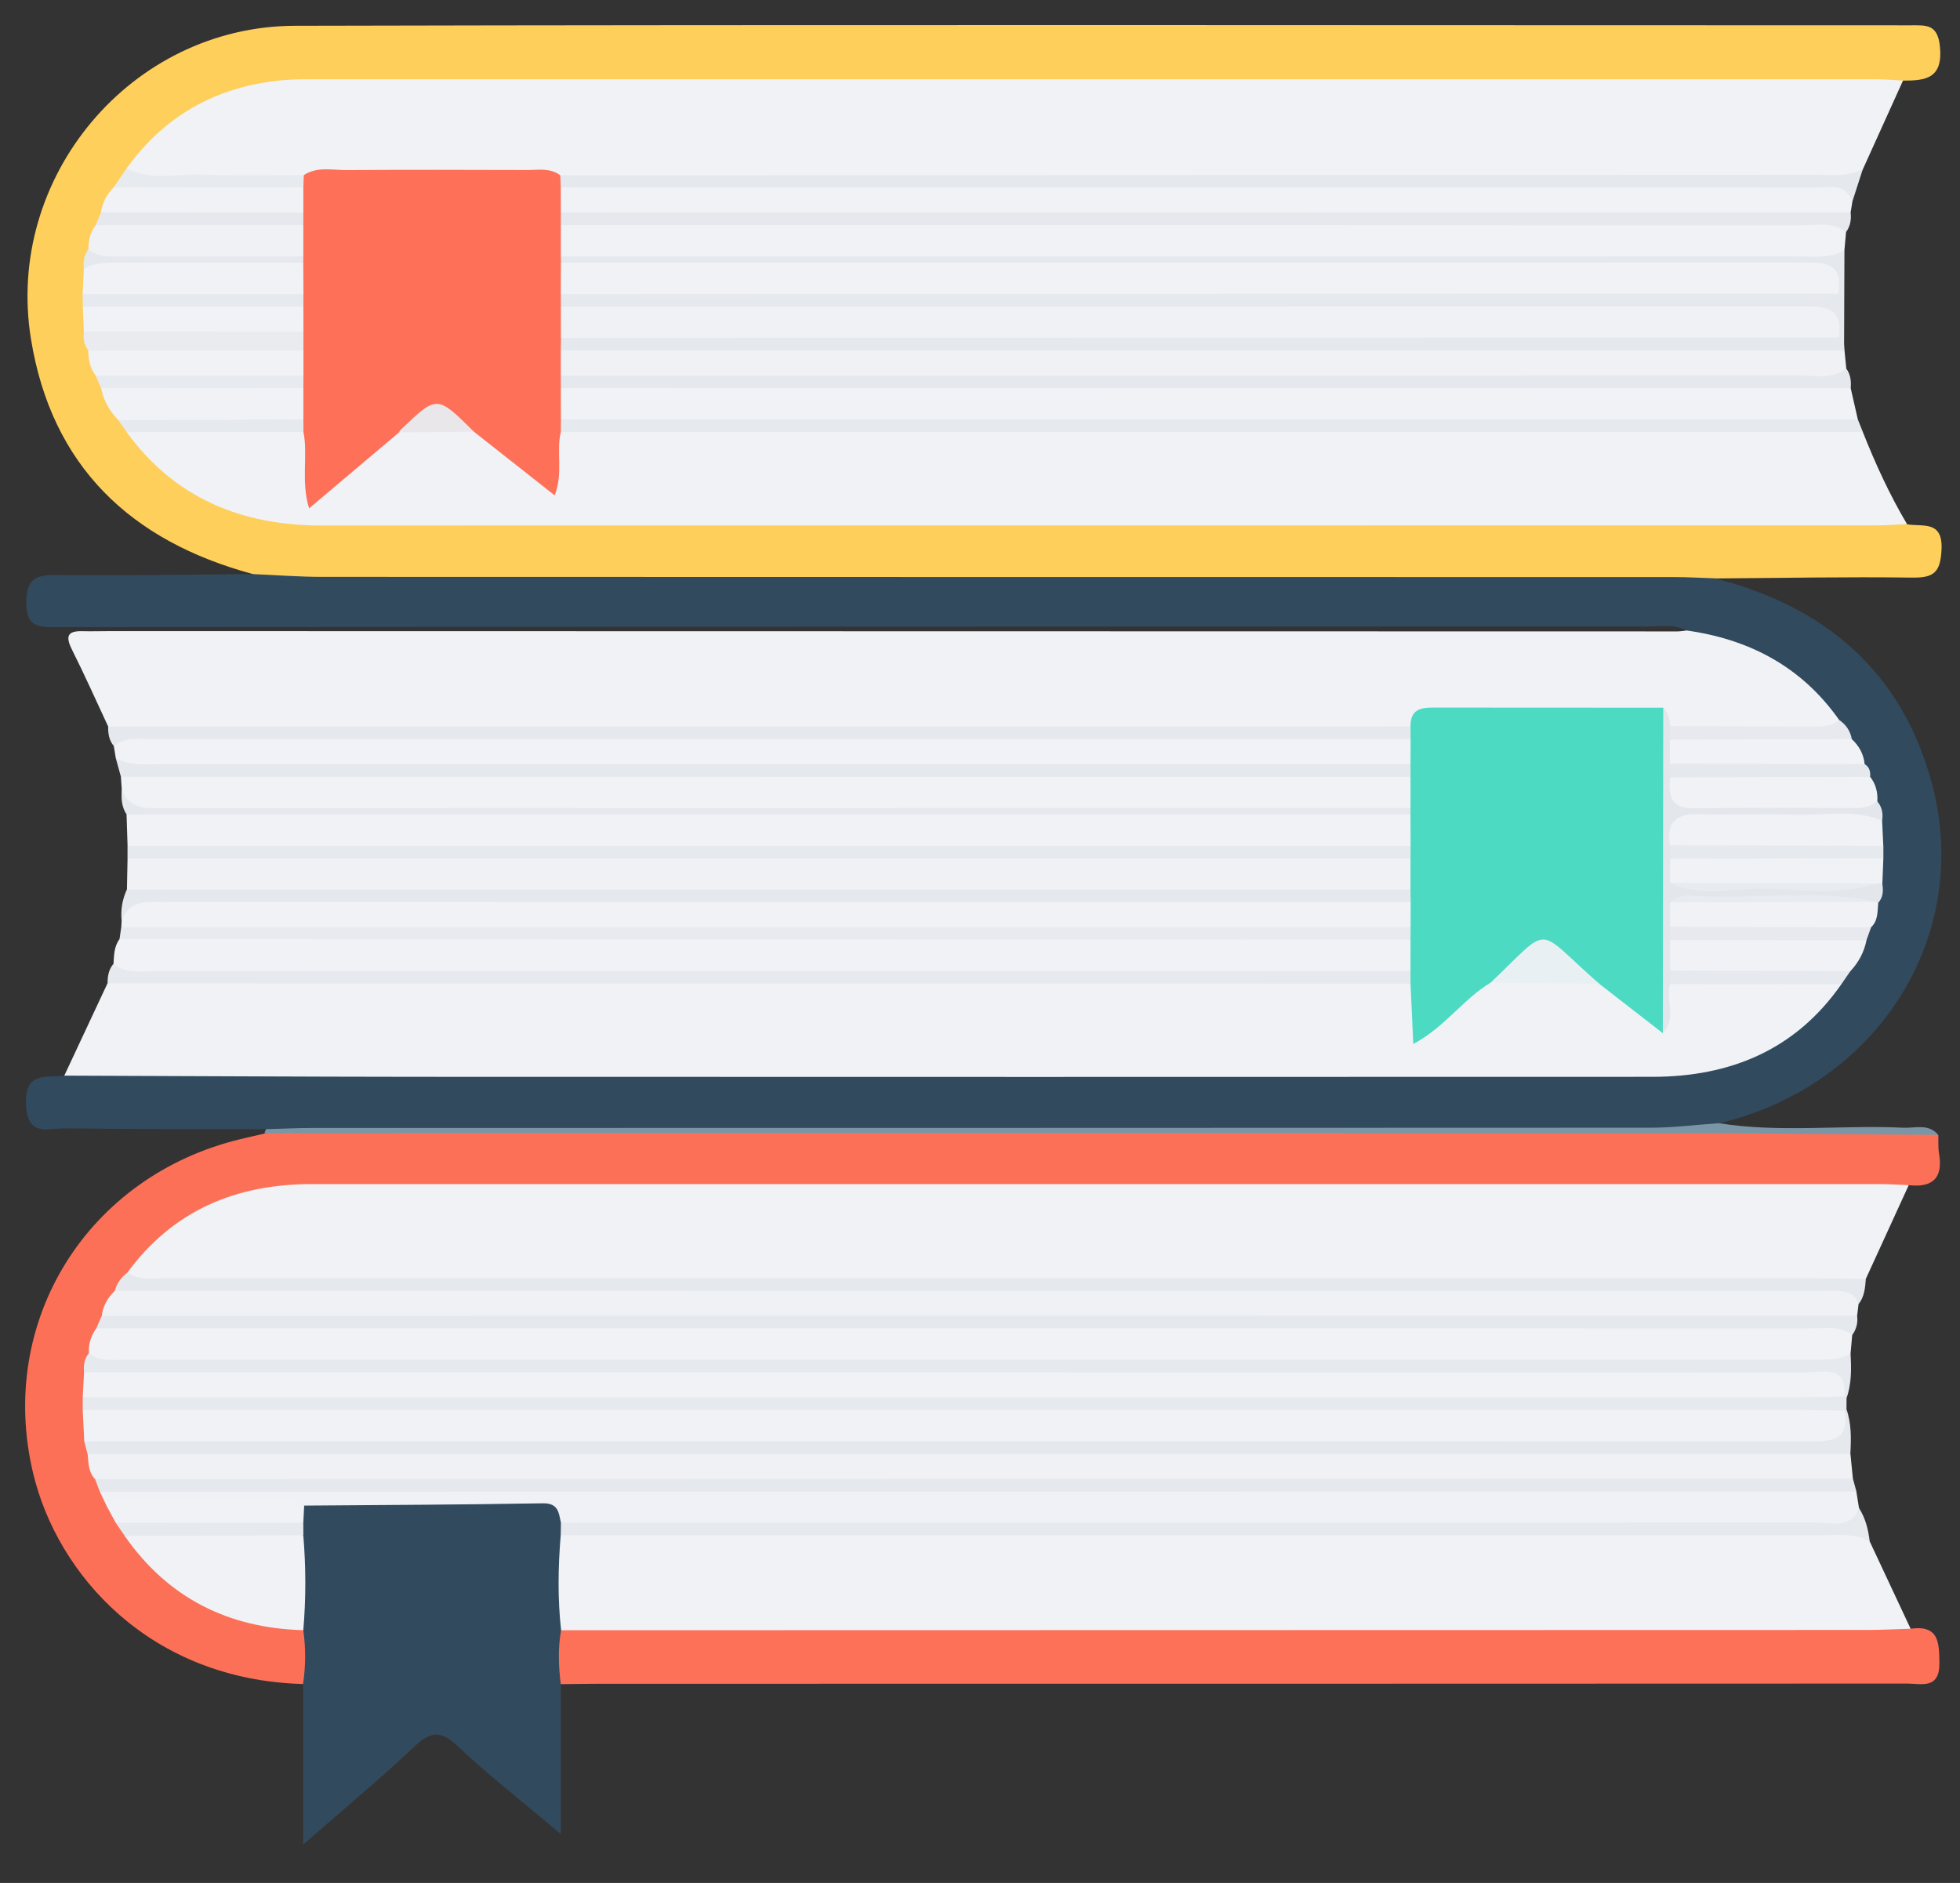 <svg width="51" height="49" viewBox="0 0 51 49" fill="none" xmlns="http://www.w3.org/2000/svg">
<rect x="0" y="0" width="51" height="49" fill="#333333" stroke="none"/>
<g clip-path="url(#clip0_360_2041)">
<path d="M6.584 14.94C3.395 14.08 1.341 12.129 0.805 8.818C0.125 4.614 3.409 0.681 7.678 0.671C21.692 0.638 35.706 0.659 49.721 0.659C50.115 0.659 50.419 0.62 50.478 1.211C50.56 2.038 50.113 2.101 49.517 2.098C49.034 2.486 48.46 2.482 47.882 2.482C43.026 2.482 38.169 2.482 33.313 2.482C25.346 2.482 17.379 2.526 9.414 2.452C7.245 2.433 5.291 2.716 3.711 4.312C3.527 4.493 3.391 4.708 3.269 4.933C3.203 5.188 2.938 5.325 2.882 5.586C2.83 5.713 2.766 5.836 2.753 5.976C2.748 6.193 2.625 6.371 2.558 6.568C2.497 6.738 2.469 6.909 2.512 7.087C2.52 7.278 2.446 7.457 2.435 7.645C2.427 7.759 2.427 7.871 2.433 7.986C2.46 8.172 2.494 8.356 2.461 8.545C2.44 8.73 2.523 8.894 2.561 9.069C2.566 9.286 2.728 9.454 2.749 9.666C2.771 9.805 2.835 9.93 2.887 10.059C2.987 10.384 3.313 10.566 3.409 10.894C3.491 11.049 3.598 11.185 3.711 11.319C4.802 12.42 6.138 13.041 7.642 13.351C7.886 13.402 8.117 13.447 8.364 13.39C8.767 13.297 9.178 13.317 9.586 13.317C22.352 13.315 35.118 13.315 47.885 13.317C48.485 13.317 49.093 13.274 49.622 13.643C50.029 13.716 50.562 13.526 50.519 14.315C50.488 14.894 50.319 15.038 49.763 15.031C48.048 15.008 46.331 15.041 44.616 15.053C44.403 15.309 44.107 15.343 43.802 15.358C43.474 15.374 43.149 15.374 42.821 15.374C31.369 15.376 19.918 15.376 8.466 15.374C8.084 15.374 7.702 15.379 7.321 15.346C7.018 15.315 6.713 15.284 6.584 14.94Z" fill="#FECF5B"/>
<path d="M6.584 14.94C7.183 14.964 7.781 15.012 8.381 15.012C20.105 15.017 31.829 15.015 43.553 15.017C43.907 15.017 44.261 15.038 44.615 15.049C47.51 15.785 49.51 17.501 50.277 20.421C51.317 24.386 48.844 28.257 44.726 29.232C44.421 29.658 43.963 29.591 43.532 29.591C39.223 29.594 34.913 29.593 30.604 29.593C23.13 29.593 15.656 29.594 8.184 29.588C7.758 29.588 7.303 29.697 6.923 29.386C5.18 29.381 3.439 29.386 1.696 29.363C1.269 29.356 0.712 29.604 0.676 28.748C0.638 27.878 1.197 28.048 1.673 27.992C2.26 27.607 2.926 27.669 3.578 27.669C16.436 27.668 29.292 27.65 42.15 27.687C44.225 27.694 46.023 27.196 47.515 25.738C47.618 25.549 47.748 25.374 47.849 25.183C47.917 24.886 48.264 24.749 48.283 24.425C48.328 24.293 48.4 24.17 48.423 24.03C48.451 23.818 48.593 23.645 48.626 23.434C48.69 23.265 48.724 23.09 48.709 22.907C48.668 22.718 48.698 22.532 48.727 22.345C48.734 22.23 48.734 22.116 48.726 22.002C48.713 21.814 48.641 21.633 48.649 21.442C48.688 21.265 48.662 21.092 48.6 20.922C48.534 20.726 48.413 20.549 48.408 20.333C48.392 20.2 48.336 20.077 48.283 19.953C48.239 19.707 48.013 19.571 47.92 19.354C47.843 19.154 47.718 18.981 47.594 18.808C46.629 17.945 45.642 17.121 44.328 16.824C44.118 16.777 43.923 16.663 43.891 16.407C43.556 16.235 43.194 16.304 42.846 16.304C29.051 16.304 15.255 16.309 1.46 16.319C1.01 16.319 0.682 16.319 0.684 15.7C0.686 15.129 0.864 14.956 1.433 14.963C3.149 14.982 4.867 14.951 6.584 14.94Z" fill="#324A5E"/>
<path d="M49.666 30.841C49.294 31.653 48.922 32.467 48.55 33.279C48.254 33.536 47.892 33.506 47.538 33.506C33.1 33.508 18.663 33.51 4.225 33.503C3.86 33.503 3.439 33.604 3.205 33.172C3.085 32.767 3.321 32.496 3.572 32.24C4.628 31.167 5.92 30.593 7.416 30.457C7.714 30.43 8.015 30.441 8.315 30.441C21.546 30.438 34.777 30.436 48.008 30.451C48.573 30.452 49.228 30.235 49.666 30.841Z" fill="#F0F2F6"/>
<path d="M3.296 4.379C4.333 2.94 5.755 2.194 7.517 2.075C7.707 2.062 7.899 2.062 8.091 2.062C21.654 2.062 35.218 2.062 48.781 2.062C49.027 2.062 49.271 2.083 49.517 2.097C49.169 2.863 48.824 3.628 48.477 4.395C48.237 4.849 47.802 4.791 47.399 4.793C44.672 4.8 41.945 4.796 39.218 4.796C31.036 4.796 22.853 4.796 14.672 4.796C12.403 4.747 10.135 4.746 7.866 4.796C6.618 4.795 5.37 4.811 4.124 4.787C3.804 4.78 3.368 4.915 3.296 4.379Z" fill="#F0F2F6"/>
<path d="M47.913 25.612C46.722 27.32 45.027 28.02 43 28.022C32.279 28.026 21.558 28.026 10.838 28.022C7.783 28.02 4.728 28 1.673 27.991C2.048 27.19 2.424 26.39 2.797 25.589C3.034 25.358 3.336 25.353 3.637 25.353C14.574 25.358 25.508 25.331 36.441 25.366C37.062 25.439 36.99 25.987 37.134 26.426C37.794 26.093 38.109 25.209 38.998 25.315C39.797 25.226 40.595 25.209 41.388 25.346C42.113 25.229 42.42 25.997 43.027 26.111C43.281 25.894 43.188 25.381 43.671 25.367C44.816 25.331 45.958 25.353 47.099 25.356C47.394 25.356 47.714 25.309 47.913 25.612Z" fill="#F0F2F6"/>
<path d="M43.889 16.407C45.535 16.638 46.891 17.361 47.858 18.739C47.807 19.234 47.41 19.141 47.112 19.144C45.94 19.155 44.767 19.173 43.594 19.136C43.35 19.103 43.134 18.986 42.908 18.901C41.105 18.681 39.298 18.808 37.493 18.832C37.188 18.836 36.965 19.102 36.661 19.131C34.099 19.18 31.539 19.149 28.979 19.151C20.672 19.155 12.364 19.154 4.058 19.147C3.634 19.147 3.175 19.257 2.815 18.907C2.505 18.244 2.209 17.575 1.88 16.921C1.713 16.588 1.721 16.413 2.148 16.425C2.394 16.431 2.64 16.423 2.885 16.423C16.472 16.426 30.06 16.43 43.647 16.431C43.727 16.431 43.809 16.415 43.889 16.407Z" fill="#F0F2F6"/>
<path d="M49.621 13.638C49.35 13.65 49.078 13.672 48.806 13.672C35.331 13.674 21.857 13.672 8.382 13.676C6.292 13.676 4.549 12.971 3.295 11.243C3.499 10.955 3.814 11 4.102 11C5.281 10.999 6.461 10.976 7.637 11.012C8.394 11.147 8.11 11.867 8.354 12.325C8.811 12.17 9.124 11.844 9.452 11.537C9.745 11.263 10.023 10.956 10.483 10.991C11.039 10.938 11.592 10.943 12.146 10.992C12.793 10.951 13.184 11.398 13.61 11.77C13.926 12.046 14.198 12.247 14.296 11.602C14.344 11.286 14.521 11.049 14.881 11.01C25.772 10.977 36.659 11.004 47.546 10.997C47.879 10.997 48.201 11.023 48.473 11.245C48.799 12.069 49.168 12.873 49.621 13.638Z" fill="#F0F2F6"/>
<path d="M48.65 40.11C49.006 40.868 49.359 41.625 49.715 42.384C49.556 42.707 49.251 42.728 48.948 42.752C48.594 42.78 48.239 42.777 47.884 42.777C37.375 42.779 26.866 42.78 16.357 42.772C15.738 42.772 15.093 42.877 14.524 42.505C14.08 41.637 14.107 40.764 14.495 39.888C14.804 39.65 15.17 39.712 15.518 39.712C26.175 39.707 36.831 39.707 47.487 39.712C47.916 39.71 48.382 39.635 48.65 40.11Z" fill="#F0F2F6"/>
<path d="M49.666 30.841C49.42 30.831 49.176 30.814 48.93 30.814C35.324 30.813 21.718 30.814 8.112 30.813C6.14 30.813 4.5 31.498 3.314 33.118C3.242 33.319 3.316 33.545 3.21 33.741C3.136 33.943 2.936 34.069 2.887 34.286C2.836 34.415 2.771 34.539 2.754 34.679C2.749 34.899 2.625 35.079 2.554 35.278C2.491 35.446 2.438 35.615 2.453 35.8C2.492 35.989 2.456 36.175 2.432 36.361C2.425 36.475 2.425 36.589 2.435 36.704C2.469 36.925 2.505 37.149 2.479 37.376C2.476 37.518 2.517 37.655 2.553 37.79C2.568 37.996 2.699 38.167 2.731 38.366C2.751 38.495 2.807 38.612 2.866 38.728C2.908 38.85 2.979 38.96 3.034 39.077C3.088 39.239 3.242 39.343 3.288 39.51C3.344 39.684 3.488 39.806 3.558 39.973C4.564 41.036 5.757 41.774 7.216 42.035C7.565 42.097 7.914 42.147 8.127 42.483C8.243 42.965 8.397 43.454 7.888 43.823C3.914 43.715 1.491 40.994 0.859 38.325C-0.076 34.379 2.271 30.609 6.25 29.645C6.461 29.594 6.672 29.547 6.885 29.498C7.203 29.376 7.534 29.438 7.856 29.438C19.663 29.434 31.469 29.434 43.273 29.434C45.397 29.434 47.522 29.431 49.646 29.439C49.91 29.441 50.193 29.348 50.436 29.539C50.441 29.7 50.427 29.865 50.455 30.023C50.563 30.653 50.29 30.911 49.666 30.841Z" fill="#FD7058"/>
<path d="M14.6 42.423C25.923 42.421 37.247 42.42 48.57 42.416C48.952 42.416 49.333 42.395 49.715 42.384C50.447 42.284 50.459 42.733 50.464 43.276C50.47 43.973 49.989 43.81 49.617 43.811C38.297 43.816 26.976 43.816 15.656 43.816C15.302 43.816 14.947 43.823 14.593 43.826C14.136 43.355 14.133 42.888 14.6 42.423Z" fill="#FD7159"/>
<path d="M14.6 42.423C14.515 42.89 14.533 43.358 14.591 43.826C14.591 45.04 14.591 46.252 14.591 47.727C13.56 46.855 12.692 46.182 11.899 45.431C11.448 45.004 11.181 45.072 10.767 45.465C9.905 46.281 8.99 47.038 7.886 48.002C7.886 46.446 7.886 45.133 7.886 43.819C7.955 43.355 7.958 42.888 7.892 42.423C7.264 41.694 7.563 40.85 7.596 40.04C7.616 39.883 7.629 39.725 7.637 39.567C7.625 39.335 7.699 39.142 7.892 39.004C8.662 38.785 9.45 38.912 10.228 38.899C11.471 38.878 12.714 38.888 13.958 38.898C14.392 38.901 14.79 38.956 14.801 39.524C14.787 39.694 14.705 39.831 14.59 39.952C14.521 40.774 14.508 41.599 14.6 42.423Z" fill="#324A5E"/>
<path d="M2.314 35.211C2.297 34.974 2.369 34.762 2.504 34.568C2.793 34.302 3.155 34.325 3.509 34.325C18.072 34.322 32.635 34.322 47.197 34.332C47.563 34.332 48.046 34.17 48.195 34.743C48.18 34.904 48.167 35.064 48.152 35.226C48.028 35.514 47.789 35.609 47.494 35.617C47.302 35.624 47.112 35.625 46.92 35.625C32.438 35.625 17.957 35.629 3.475 35.612C3.075 35.614 2.512 35.873 2.314 35.211Z" fill="#F0F2F6"/>
<path d="M14.595 39.625C14.539 39.366 14.531 39.113 14.125 39.12C12.056 39.156 9.986 39.164 7.915 39.18C6.204 39.384 4.49 39.353 2.777 39.193C2.718 39.069 2.658 38.943 2.599 38.819C2.972 38.41 3.468 38.571 3.911 38.571C16.519 38.562 29.126 38.563 41.735 38.563C43.563 38.563 45.392 38.56 47.22 38.567C47.597 38.568 47.993 38.505 48.303 38.813C48.326 38.958 48.349 39.102 48.372 39.247C48.508 39.617 48.305 39.746 47.982 39.777C47.766 39.798 47.546 39.788 47.328 39.788C36.759 39.788 26.189 39.79 15.62 39.785C15.274 39.785 14.909 39.862 14.595 39.625Z" fill="#EFF1F6"/>
<path d="M2.473 38.49C2.297 38.306 2.304 38.067 2.281 37.839C2.659 37.439 3.154 37.594 3.598 37.594C14.595 37.584 25.593 37.588 36.59 37.588C40.084 37.588 43.576 37.584 47.07 37.593C47.442 37.593 47.846 37.506 48.149 37.834C48.17 38.049 48.192 38.265 48.213 38.48C47.964 38.721 47.648 38.643 47.356 38.643C32.684 38.648 18.012 38.648 3.339 38.645C3.043 38.645 2.735 38.689 2.473 38.49Z" fill="#EFF1F5"/>
<path d="M2.648 34.242C2.68 33.983 2.802 33.77 2.988 33.591C3.277 33.382 3.612 33.428 3.937 33.428C18.444 33.426 32.949 33.423 47.456 33.443C47.782 33.443 48.432 33.115 48.36 33.938C48.347 34.04 48.336 34.139 48.323 34.24C48.041 34.48 47.699 34.402 47.379 34.402C32.782 34.405 18.185 34.407 3.588 34.402C3.272 34.4 2.928 34.49 2.648 34.242Z" fill="#EFF1F5"/>
<path d="M2.954 25.08C2.967 24.858 2.967 24.633 3.108 24.441C3.401 24.178 3.763 24.211 4.115 24.211C14.683 24.209 25.249 24.208 35.817 24.212C36.14 24.212 36.476 24.168 36.766 24.377C37.016 24.682 37.021 24.992 36.782 25.305C36.484 25.501 36.146 25.43 35.825 25.43C25.208 25.434 14.591 25.436 3.973 25.42C3.627 25.42 3.131 25.668 2.954 25.08Z" fill="#F0F2F6"/>
<path d="M48.156 10.101C48.218 10.372 48.278 10.643 48.341 10.914C48.059 11.15 47.718 11.074 47.399 11.074C36.751 11.077 26.101 11.077 15.453 11.075C15.156 11.075 14.852 11.126 14.572 10.973C14.306 10.676 14.305 10.366 14.527 10.046C14.803 9.806 15.142 9.86 15.463 9.86C26.029 9.855 36.595 9.855 47.161 9.86C47.509 9.857 47.88 9.795 48.156 10.101Z" fill="#F0F2F6"/>
<path d="M3.169 20.547C3.16 20.436 3.154 20.323 3.146 20.212C3.393 19.919 3.737 19.971 4.058 19.971C14.672 19.966 25.285 19.966 35.899 19.971C36.197 19.971 36.504 19.942 36.767 20.137C37.02 20.442 37.024 20.756 36.803 21.077C36.53 21.323 36.191 21.27 35.868 21.27C25.341 21.274 14.813 21.273 4.286 21.273C3.752 21.273 3.211 21.294 3.169 20.547Z" fill="#F0F2F6"/>
<path d="M3.319 22.005C3.311 21.735 3.301 21.464 3.293 21.193C3.519 21.049 3.771 21.113 4.012 21.113C14.701 21.11 25.392 21.11 36.081 21.111C36.297 21.111 36.518 21.085 36.731 21.159C37.016 21.444 37.013 21.749 36.79 22.067C36.512 22.3 36.171 22.248 35.85 22.248C25.34 22.253 14.831 22.253 4.32 22.248C3.968 22.248 3.598 22.304 3.319 22.005Z" fill="#F0F2F6"/>
<path d="M3.303 23.149C3.308 22.878 3.314 22.606 3.319 22.335C3.603 22.1 3.943 22.173 4.264 22.173C14.8 22.17 25.335 22.17 35.871 22.173C36.168 22.173 36.474 22.123 36.754 22.278C37.02 22.576 37.021 22.886 36.797 23.206C36.522 23.446 36.181 23.392 35.86 23.392C25.34 23.397 14.819 23.397 4.297 23.392C3.952 23.39 3.577 23.462 3.303 23.149Z" fill="#EFF1F5"/>
<path d="M48.036 6.038C48.021 6.196 48.007 6.356 47.992 6.514C47.869 6.803 47.631 6.903 47.337 6.909C47.145 6.912 46.955 6.917 46.763 6.917C36.395 6.917 26.029 6.919 15.661 6.914C15.286 6.914 14.891 6.989 14.549 6.746C14.3 6.439 14.297 6.124 14.523 5.805C14.798 5.563 15.139 5.615 15.46 5.615C25.988 5.61 36.517 5.609 47.045 5.62C47.41 5.622 47.898 5.456 48.036 6.038Z" fill="#F0F2F6"/>
<path d="M3.013 19.73C2.995 19.623 2.979 19.519 2.961 19.413C2.946 19.147 3.136 19.106 3.334 19.087C3.606 19.059 3.88 19.072 4.152 19.072C14.631 19.072 25.109 19.07 35.588 19.075C35.965 19.075 36.353 19.004 36.718 19.172C36.936 19.416 36.936 19.669 36.751 19.93C36.45 20.116 36.114 20.048 35.793 20.048C25.235 20.051 14.677 20.053 4.117 20.044C3.732 20.043 3.277 20.195 3.013 19.73Z" fill="#F0F2F6"/>
<path d="M48.202 5.237C48.185 5.333 48.17 5.429 48.154 5.527C47.874 5.77 47.532 5.69 47.214 5.69C36.638 5.695 26.062 5.695 15.487 5.692C15.191 5.692 14.886 5.741 14.603 5.594C14.387 5.348 14.388 5.095 14.575 4.834C14.877 4.653 15.214 4.72 15.535 4.72C26.098 4.716 36.661 4.713 47.224 4.733C47.574 4.733 48.246 4.375 48.202 5.237Z" fill="#F0F2F6"/>
<path d="M3.156 24.126C3.159 24.069 3.162 24.012 3.165 23.955C3.188 23.486 3.432 23.274 3.904 23.31C4.066 23.322 4.232 23.31 4.395 23.31C14.822 23.31 25.249 23.31 35.675 23.314C36.025 23.314 36.386 23.247 36.723 23.412C36.938 23.658 36.936 23.911 36.749 24.17C36.448 24.353 36.112 24.284 35.789 24.284C25.254 24.288 14.718 24.288 4.182 24.284C3.835 24.288 3.467 24.374 3.156 24.126Z" fill="#F0F2F6"/>
<path d="M47.995 9.121C48.01 9.276 48.026 9.431 48.041 9.586C48.057 9.85 47.872 9.896 47.672 9.917C47.401 9.947 47.129 9.933 46.855 9.933C36.476 9.933 26.096 9.935 15.717 9.93C15.34 9.93 14.952 10.005 14.59 9.829C14.377 9.584 14.377 9.328 14.547 9.064C14.822 8.819 15.163 8.876 15.484 8.876C25.988 8.871 36.494 8.871 46.998 8.876C47.345 8.878 47.717 8.816 47.995 9.121Z" fill="#EFF1F5"/>
<path d="M2.314 35.211C2.597 35.439 2.934 35.381 3.257 35.381C17.875 35.382 32.495 35.382 47.114 35.382C47.468 35.382 47.826 35.408 48.152 35.226C48.174 35.617 48.182 36.009 48.047 36.386C47.998 36.364 47.949 36.341 47.9 36.32C47.566 35.916 47.101 36.04 46.678 36.04C34.758 36.035 22.838 36.036 10.918 36.035C8.354 36.035 5.789 36.035 3.226 36.035C2.846 36.035 2.45 36.087 2.188 35.71C2.168 35.529 2.194 35.359 2.314 35.211Z" fill="#E6E9EE"/>
<path d="M48.147 37.833C32.857 37.834 17.569 37.836 2.279 37.839C2.25 37.728 2.22 37.616 2.192 37.505C2.402 37.193 2.726 37.159 3.06 37.144C3.524 37.123 3.989 37.128 4.453 37.128C18.291 37.128 32.132 37.129 45.971 37.12C46.583 37.12 47.233 37.257 47.79 36.844C47.857 36.761 47.943 36.7 48.044 36.666C48.178 37.046 48.169 37.439 48.147 37.833Z" fill="#E5E8ED"/>
<path d="M2.648 34.242C17.872 34.24 33.098 34.24 48.323 34.239C48.347 34.423 48.305 34.591 48.195 34.743C47.859 34.48 47.463 34.57 47.089 34.57C32.227 34.566 17.364 34.566 2.504 34.568C2.551 34.461 2.6 34.351 2.648 34.242Z" fill="#E5E8ED"/>
<path d="M2.473 38.49C17.72 38.487 32.966 38.483 48.213 38.478C48.244 38.589 48.275 38.702 48.305 38.813C33.069 38.815 17.835 38.818 2.599 38.819C2.556 38.71 2.514 38.599 2.473 38.49Z" fill="#E5E8ED"/>
<path d="M2.152 36.689C2.152 36.581 2.152 36.472 2.153 36.364C2.497 35.924 2.99 36.04 3.441 36.04C17.016 36.036 30.591 36.036 44.166 36.036C45.147 36.036 46.128 36.04 47.109 36.035C47.445 36.033 47.766 36.049 47.997 36.34L48.048 36.387C48.048 36.48 48.046 36.573 48.046 36.666L47.995 36.71C47.809 36.934 47.564 37.028 47.276 37.04C47.031 37.049 46.786 37.062 46.541 37.062C32.227 37.066 17.912 37.067 3.598 37.058C3.093 37.059 2.543 37.16 2.152 36.689Z" fill="#E6E9EE"/>
<path d="M48.36 33.938C48.267 33.656 48.046 33.589 47.781 33.591C47.535 33.593 47.289 33.588 47.044 33.588C32.358 33.589 17.674 33.589 2.989 33.591C3.039 33.394 3.154 33.24 3.314 33.118C3.663 33.346 4.056 33.258 4.432 33.258C18.701 33.263 32.972 33.261 47.242 33.263C47.677 33.263 48.115 33.275 48.55 33.279C48.532 33.513 48.514 33.744 48.36 33.938Z" fill="#E5E8ED"/>
<path d="M14.593 6.674C25.299 6.674 36.005 6.674 46.711 6.671C47.143 6.671 47.587 6.736 47.993 6.516C47.99 7.327 47.987 8.137 47.984 8.948C47.802 8.956 47.699 8.847 47.613 8.707C47.43 8.403 47.115 8.403 46.819 8.379C46.383 8.343 45.946 8.356 45.51 8.356C35.766 8.354 26.022 8.359 16.279 8.348C15.722 8.348 15.12 8.491 14.629 8.066C14.559 7.973 14.55 7.875 14.604 7.77C14.983 7.451 15.438 7.576 15.861 7.576C25.582 7.568 35.304 7.571 45.026 7.57C45.566 7.57 46.116 7.61 46.595 7.325C46.251 7.116 45.889 7.219 45.546 7.219C35.804 7.211 26.062 7.217 16.319 7.206C15.759 7.206 15.165 7.335 14.655 6.96C14.575 6.876 14.554 6.782 14.593 6.674Z" fill="#E5E8ED"/>
<path d="M14.595 39.625C25.475 39.625 36.356 39.627 47.237 39.615C47.636 39.615 48.142 39.815 48.373 39.245C48.541 39.51 48.614 39.803 48.65 40.108C48.244 39.888 47.8 39.952 47.368 39.952C36.441 39.948 25.516 39.948 14.59 39.948C14.591 39.842 14.593 39.735 14.595 39.625Z" fill="#E6E9EE"/>
<path d="M48.202 5.237C48.011 4.743 47.576 4.883 47.219 4.881C43.13 4.873 39.041 4.876 34.952 4.876C28.165 4.876 21.377 4.875 14.59 4.875C14.511 4.774 14.498 4.668 14.577 4.56C25.448 4.557 36.32 4.553 47.191 4.548C47.623 4.548 48.067 4.617 48.473 4.395C48.383 4.676 48.293 4.956 48.202 5.237Z" fill="#E5E8ED"/>
<path d="M36.705 19.234C25.798 19.234 14.89 19.232 3.983 19.235C3.636 19.235 3.267 19.162 2.961 19.413C2.838 19.265 2.81 19.092 2.815 18.907C14.11 18.907 25.407 18.906 36.702 18.906C36.802 19.015 36.802 19.124 36.705 19.234Z" fill="#E5E8ED"/>
<path d="M2.954 25.08C3.285 25.354 3.681 25.265 4.055 25.266C14.937 25.27 25.82 25.27 36.702 25.268C36.802 25.377 36.802 25.486 36.703 25.598C25.402 25.596 14.1 25.593 2.799 25.591C2.799 25.403 2.826 25.227 2.954 25.08Z" fill="#E6E9EE"/>
<path d="M14.593 10.914C25.842 10.914 37.092 10.912 48.341 10.912C48.385 11.021 48.429 11.133 48.472 11.242C37.178 11.242 25.885 11.24 14.591 11.239C14.514 11.131 14.514 11.021 14.593 10.914Z" fill="#E6E9EE"/>
<path d="M3.013 19.73C3.365 19.929 3.754 19.886 4.134 19.886C14.99 19.886 25.847 19.886 36.703 19.886C36.802 19.995 36.802 20.105 36.703 20.214C25.518 20.214 14.333 20.214 3.146 20.212C3.102 20.051 3.057 19.891 3.013 19.73Z" fill="#E5E8ED"/>
<path d="M36.707 23.475C25.918 23.475 15.129 23.474 4.338 23.474C3.881 23.474 3.383 23.381 3.164 23.955C3.138 23.674 3.182 23.405 3.301 23.147C14.434 23.147 25.567 23.146 36.7 23.146C36.802 23.255 36.802 23.364 36.707 23.475Z" fill="#E5E8ED"/>
<path d="M14.59 9.774C25.344 9.774 36.099 9.774 46.853 9.769C47.253 9.769 47.679 9.873 48.039 9.588C48.154 9.743 48.172 9.919 48.156 10.101C36.967 10.1 25.78 10.098 14.591 10.097C14.514 9.989 14.514 9.881 14.59 9.774Z" fill="#E5E8ED"/>
<path d="M14.591 5.532C25.778 5.53 36.967 5.529 48.154 5.527C48.177 5.712 48.146 5.884 48.036 6.039C47.676 5.757 47.25 5.862 46.85 5.862C36.097 5.855 25.344 5.857 14.591 5.857C14.514 5.747 14.514 5.64 14.591 5.532Z" fill="#E6E8ED"/>
<path d="M3.155 24.126C14.339 24.126 25.521 24.126 36.705 24.126C36.801 24.235 36.801 24.345 36.703 24.454C25.505 24.449 14.306 24.444 3.11 24.439C3.124 24.337 3.139 24.232 3.155 24.126Z" fill="#E8EAEF"/>
<path d="M36.702 22.335C25.574 22.335 14.446 22.335 3.318 22.335C3.318 22.226 3.318 22.116 3.318 22.007C14.446 22.007 25.575 22.007 36.703 22.007C36.801 22.116 36.801 22.226 36.702 22.335Z" fill="#E6E9EE"/>
<path d="M47.846 8.783C47.892 8.837 47.938 8.893 47.984 8.947C47.987 9.005 47.992 9.062 47.995 9.121C36.861 9.119 25.726 9.118 14.591 9.116C14.505 8.953 14.516 8.801 14.647 8.664C14.996 8.384 15.419 8.421 15.822 8.421C26.068 8.41 36.315 8.41 46.563 8.421C47.016 8.423 47.504 8.359 47.846 8.783Z" fill="#E5E8ED"/>
<path d="M50.434 29.532C48.005 29.518 45.578 29.49 43.148 29.488C31.55 29.483 19.952 29.487 8.354 29.487C7.863 29.487 7.373 29.49 6.882 29.491C6.89 29.454 6.905 29.418 6.923 29.384C7.332 29.374 7.74 29.353 8.148 29.353C19.744 29.351 31.339 29.353 42.936 29.346C43.533 29.346 44.13 29.27 44.726 29.229C46.318 29.483 47.92 29.27 49.517 29.346C49.83 29.363 50.178 29.229 50.434 29.532Z" fill="#7A96A6"/>
<path d="M36.702 21.193C25.565 21.193 14.429 21.193 3.293 21.193C3.162 20.994 3.152 20.774 3.17 20.547C3.37 21.074 3.82 21.03 4.261 21.03C9.601 21.026 14.939 21.028 20.278 21.028C25.754 21.028 31.229 21.028 36.703 21.026C36.739 21.064 36.751 21.102 36.738 21.137C36.724 21.175 36.713 21.193 36.702 21.193Z" fill="#E5E8ED"/>
<path d="M2.15 7.653C2.16 7.433 2.17 7.214 2.181 6.994C2.309 6.716 2.543 6.604 2.833 6.602C4.422 6.592 6.01 6.563 7.598 6.619C7.735 6.623 7.856 6.685 7.963 6.774C8.199 7.085 8.197 7.397 7.969 7.71C7.822 7.847 7.637 7.883 7.444 7.886C5.902 7.907 4.361 7.899 2.818 7.891C2.568 7.888 2.337 7.834 2.15 7.653Z" fill="#F0F2F6"/>
<path d="M2.302 6.488C2.301 6.258 2.346 6.043 2.491 5.857C2.556 5.809 2.615 5.736 2.695 5.728C4.445 5.568 6.194 5.475 7.94 5.778C8.186 6.082 8.191 6.384 7.94 6.686C6.138 6.837 4.333 6.721 2.532 6.744C2.366 6.746 2.289 6.651 2.302 6.488Z" fill="#F0F1F5"/>
<path d="M3.083 10.937C2.854 10.7 2.695 10.428 2.631 10.101C2.771 9.901 2.985 9.865 3.205 9.863C4.635 9.85 6.063 9.839 7.493 9.868C7.656 9.871 7.81 9.92 7.945 10.023C8.192 10.33 8.197 10.638 7.955 10.948C6.331 11.152 4.707 11.175 3.083 10.937Z" fill="#F0F2F6"/>
<path d="M2.181 8.628C2.173 8.411 2.163 8.194 2.155 7.976C2.286 7.87 2.438 7.821 2.604 7.821C4.274 7.811 5.943 7.803 7.612 7.826C7.722 7.827 7.822 7.867 7.917 7.922C8.122 8.167 8.123 8.421 7.955 8.684C7.912 8.718 7.871 8.777 7.825 8.782C6.032 8.951 4.235 8.886 2.44 8.818C2.34 8.816 2.255 8.71 2.181 8.628Z" fill="#F0F2F6"/>
<path d="M2.489 9.772C2.343 9.579 2.297 9.358 2.299 9.123C2.433 8.919 2.64 8.878 2.864 8.876C4.4 8.873 5.937 8.868 7.475 8.88C7.642 8.881 7.791 8.937 7.923 9.038C8.12 9.287 8.125 9.542 7.943 9.801C6.908 10.085 5.852 9.909 4.805 9.917C4.037 9.925 3.242 10.105 2.489 9.772Z" fill="#F0F2F6"/>
<path d="M2.626 5.527C2.666 5.273 2.776 5.053 2.961 4.871C3.385 4.625 3.855 4.707 4.304 4.723C5.508 4.764 6.718 4.583 7.915 4.824C8.118 5.069 8.118 5.32 7.932 5.573C6.672 5.837 5.396 5.651 4.128 5.682C3.631 5.694 3.098 5.844 2.626 5.527Z" fill="#F0F2F6"/>
<path d="M7.894 9.119C6.03 9.121 4.165 9.123 2.301 9.124C2.183 8.979 2.163 8.809 2.181 8.63C4.086 8.63 5.991 8.632 7.894 8.632C8.035 8.793 8.035 8.956 7.894 9.119Z" fill="#E9EBEF"/>
<path d="M7.892 7.977C5.979 7.977 4.068 7.977 2.155 7.977C2.153 7.87 2.152 7.761 2.15 7.653C4.065 7.653 5.979 7.653 7.892 7.653C7.978 7.761 7.978 7.87 7.892 7.977Z" fill="#E6E9EE"/>
<path d="M2.489 9.772C4.291 9.772 6.092 9.772 7.892 9.772C7.976 9.881 7.976 9.989 7.891 10.098C6.137 10.1 4.384 10.1 2.63 10.101C2.584 9.992 2.537 9.881 2.489 9.772Z" fill="#E7EAEE"/>
<path d="M2.627 5.527C4.382 5.529 6.137 5.53 7.892 5.532C7.978 5.64 7.978 5.749 7.892 5.857C6.091 5.857 4.291 5.857 2.489 5.857C2.535 5.746 2.581 5.637 2.627 5.527Z" fill="#E6E8ED"/>
<path d="M7.894 4.878C6.25 4.876 4.605 4.873 2.961 4.871C3.072 4.707 3.183 4.544 3.296 4.379C3.911 4.715 4.576 4.516 5.216 4.542C6.112 4.578 7.01 4.553 7.907 4.557C7.994 4.668 7.979 4.774 7.894 4.878Z" fill="#E7EAEE"/>
<path d="M3.083 10.937C4.685 10.929 6.289 10.922 7.891 10.914C7.976 11.022 7.976 11.131 7.892 11.24C6.359 11.242 4.826 11.242 3.295 11.243C3.224 11.141 3.154 11.038 3.083 10.937Z" fill="#E6E9EE"/>
<path d="M2.302 6.488C2.581 6.725 2.918 6.669 3.239 6.671C4.79 6.674 6.341 6.673 7.892 6.673C7.928 6.728 7.93 6.782 7.891 6.836C6.33 6.836 4.767 6.836 3.206 6.836C2.856 6.836 2.504 6.816 2.181 6.992C2.161 6.811 2.186 6.638 2.302 6.488Z" fill="#E5E8ED"/>
<path d="M48.973 21.354C48.983 21.571 48.994 21.79 49.004 22.007C48.84 22.168 48.639 22.24 48.413 22.242C46.886 22.255 45.36 22.263 43.833 22.237C43.668 22.234 43.511 22.186 43.378 22.079C43.096 21.227 43.247 20.971 44.105 20.955C45.456 20.93 46.809 20.942 48.162 20.951C48.496 20.953 48.817 20.992 48.973 21.354Z" fill="#F0F2F6"/>
<path d="M48.662 20.214C48.809 20.402 48.863 20.615 48.849 20.85C48.811 21.25 48.493 21.1 48.292 21.103C46.858 21.116 45.424 21.116 43.99 21.108C43.214 21.103 43.145 20.991 43.353 20.167C43.519 19.999 43.735 19.979 43.951 19.976C45.271 19.961 46.592 19.966 47.91 19.973C48.187 19.974 48.447 20.022 48.662 20.214Z" fill="#F0F2F6"/>
<path d="M48.567 24.469C48.505 24.774 48.365 25.04 48.152 25.268C47.81 25.511 47.415 25.443 47.042 25.428C45.823 25.376 44.595 25.581 43.383 25.315C43.158 25.009 43.163 24.7 43.373 24.39C43.629 24.182 43.936 24.217 44.233 24.214C45.378 24.208 46.521 24.204 47.666 24.216C47.984 24.217 48.333 24.151 48.567 24.469Z" fill="#F0F2F6"/>
<path d="M49.006 22.333C48.998 22.55 48.988 22.767 48.98 22.984C48.906 23.061 48.821 23.123 48.726 23.168C47.093 23.3 45.458 23.211 43.823 23.216C43.658 23.216 43.501 23.167 43.375 23.048C43.199 22.792 43.201 22.54 43.388 22.292C44.534 22.031 45.697 22.196 46.852 22.186C47.568 22.178 48.308 22.005 49.006 22.333Z" fill="#F0F2F6"/>
<path d="M48.873 23.49C48.85 23.715 48.875 23.953 48.686 24.131C48.503 24.278 48.285 24.294 48.066 24.286C46.516 24.235 44.962 24.407 43.415 24.19C43.201 23.96 43.194 23.709 43.343 23.444C43.478 23.289 43.661 23.24 43.854 23.242C45.45 23.248 47.045 23.162 48.639 23.289C48.739 23.333 48.816 23.398 48.873 23.49Z" fill="#F0F2F6"/>
<path d="M43.456 23.485C43.456 23.695 43.455 23.906 43.455 24.116C43.532 24.232 43.532 24.349 43.456 24.465C43.456 24.728 43.456 24.991 43.456 25.255C43.533 25.374 43.533 25.491 43.455 25.61C43.337 26.028 43.638 26.506 43.268 26.886C43.053 26.535 42.911 26.16 42.906 25.744C42.883 23.614 42.882 21.485 42.908 19.354C42.913 18.995 42.962 18.653 43.281 18.416C43.422 18.545 43.443 18.718 43.46 18.894C43.543 18.999 43.618 19.106 43.66 19.237C43.736 19.454 43.736 19.671 43.658 19.888C43.617 20.017 43.54 20.124 43.455 20.229C43.414 20.681 43.458 21.04 44.064 21.033C45.481 21.017 46.899 21.026 48.316 21.026C48.513 21.026 48.694 20.981 48.847 20.852C48.971 20.999 49.004 21.17 48.973 21.356C48.216 21.04 47.423 21.232 46.647 21.201C45.838 21.168 45.024 21.219 44.215 21.186C43.602 21.16 43.361 21.405 43.453 21.997C43.532 22.115 43.532 22.232 43.455 22.351C43.455 22.56 43.455 22.77 43.455 22.979C45.248 23.136 47.043 23.116 48.837 22.992C48.884 22.991 48.93 22.989 48.978 22.987C49.006 23.17 49.007 23.346 48.871 23.495L48.799 23.474C47.019 23.356 45.237 23.322 43.456 23.485Z" fill="#E3E6EB"/>
<path d="M43.453 19.872C43.453 19.663 43.453 19.456 43.453 19.247C43.648 19.054 43.9 19.076 44.143 19.074C45.257 19.069 46.369 19.071 47.482 19.072C47.73 19.072 47.972 19.088 48.185 19.234C48.375 19.412 48.493 19.624 48.519 19.885C48.35 20.067 48.123 20.046 47.908 20.046C46.627 20.051 45.345 20.051 44.064 20.046C43.845 20.046 43.623 20.043 43.453 19.872Z" fill="#F0F2F6"/>
<path d="M43.456 22.348C43.456 22.23 43.455 22.113 43.455 21.995C45.306 22 47.155 22.004 49.006 22.009C49.006 22.118 49.006 22.226 49.006 22.335C47.155 22.338 45.306 22.343 43.456 22.348Z" fill="#E6E9EE"/>
<path d="M43.456 24.465C43.456 24.349 43.456 24.232 43.455 24.116C45.199 24.121 46.944 24.128 48.686 24.133C48.645 24.245 48.606 24.356 48.565 24.469C46.863 24.467 45.16 24.467 43.456 24.465Z" fill="#E7E9EE"/>
<path d="M43.453 19.872C45.142 19.877 46.831 19.88 48.519 19.885C48.645 19.961 48.673 20.079 48.662 20.214C46.925 20.219 45.189 20.224 43.453 20.227C43.453 20.108 43.453 19.989 43.453 19.872Z" fill="#E5E8ED"/>
<path d="M48.185 19.234C46.608 19.239 45.031 19.242 43.455 19.247C43.456 19.129 43.456 19.012 43.458 18.894C44.669 18.899 45.879 18.904 47.089 18.906C47.358 18.906 47.632 18.927 47.859 18.738C48.036 18.858 48.146 19.022 48.185 19.234Z" fill="#E7E9EE"/>
<path d="M43.453 25.609C43.453 25.491 43.455 25.372 43.455 25.253C45.021 25.257 46.585 25.262 48.151 25.266C48.072 25.382 47.992 25.496 47.913 25.612C46.428 25.612 44.94 25.611 43.453 25.609Z" fill="#E6E9EE"/>
<path d="M7.891 6.836C7.891 6.782 7.893 6.726 7.893 6.672C7.893 6.4 7.893 6.128 7.893 5.857C7.893 5.749 7.893 5.64 7.893 5.532C7.893 5.314 7.893 5.097 7.893 4.878C7.897 4.77 7.901 4.664 7.906 4.557C8.251 4.328 8.641 4.428 9.013 4.426C10.58 4.415 12.148 4.42 13.717 4.424C14.008 4.426 14.316 4.362 14.579 4.563C14.583 4.668 14.587 4.774 14.592 4.878C14.592 5.097 14.592 5.315 14.593 5.534C14.593 5.641 14.593 5.749 14.593 5.857C14.593 6.129 14.593 6.402 14.593 6.676C14.595 6.73 14.595 6.783 14.597 6.837C14.826 7.051 14.934 7.294 14.773 7.597C14.719 7.676 14.659 7.747 14.593 7.816C14.593 7.87 14.593 7.924 14.595 7.977C14.844 8.25 14.847 8.522 14.597 8.795C14.595 8.902 14.593 9.01 14.592 9.118C14.592 9.336 14.592 9.557 14.592 9.775C14.592 9.883 14.593 9.991 14.593 10.098C14.593 10.371 14.595 10.643 14.595 10.915C14.595 11.023 14.593 11.131 14.593 11.24C14.467 11.754 14.662 12.3 14.433 12.891C13.702 12.315 13.018 11.774 12.331 11.234C11.678 10.834 11.027 10.875 10.382 11.253C9.622 11.894 8.864 12.535 8.043 13.229C7.824 12.519 8.019 11.865 7.896 11.242C7.896 11.133 7.894 11.025 7.894 10.915C7.894 10.643 7.894 10.372 7.894 10.1C7.894 9.991 7.894 9.883 7.896 9.774C7.896 9.555 7.896 9.338 7.896 9.119C7.896 8.956 7.896 8.793 7.896 8.632C7.896 8.415 7.894 8.196 7.894 7.979C7.894 7.87 7.896 7.762 7.896 7.653C7.893 7.38 7.893 7.108 7.891 6.836Z" fill="#FE7058"/>
<path d="M43.278 18.416C43.275 21.24 43.27 24.062 43.267 26.886C42.716 26.459 42.164 26.03 41.614 25.602C41.56 25.535 41.462 25.544 41.406 25.501C40.51 24.828 39.643 25.035 38.783 25.573C38.073 25.997 37.603 26.726 36.774 27.167C36.748 26.591 36.726 26.093 36.703 25.598C36.703 25.488 36.702 25.379 36.702 25.268C36.702 24.997 36.702 24.726 36.703 24.456C36.703 24.346 36.705 24.237 36.705 24.128C36.705 23.911 36.707 23.694 36.707 23.477C36.705 23.367 36.703 23.258 36.702 23.149C36.702 22.878 36.702 22.607 36.703 22.337C36.703 22.227 36.705 22.118 36.705 22.009C36.703 21.738 36.703 21.467 36.702 21.196C36.702 21.141 36.703 21.085 36.703 21.03C36.703 20.759 36.703 20.488 36.703 20.217C36.703 20.108 36.703 19.999 36.703 19.89C36.703 19.672 36.705 19.456 36.705 19.239C36.703 19.129 36.703 19.02 36.702 18.911C36.695 18.389 37.057 18.412 37.424 18.413C39.377 18.415 41.327 18.415 43.278 18.416Z" fill="#4CDAC3"/>
<path d="M38.785 25.573C40.405 24.035 39.907 24.105 41.614 25.602C40.67 25.593 39.727 25.583 38.785 25.573Z" fill="#E9F0F4"/>
<path d="M10.38 11.252C10.395 11.229 10.407 11.204 10.425 11.186C11.37 10.278 11.37 10.278 12.329 11.232C11.679 11.239 11.031 11.245 10.38 11.252Z" fill="#EAE7EB"/>
<path d="M2.152 36.689C17.024 36.689 31.896 36.689 46.767 36.691C47.176 36.691 47.586 36.704 47.994 36.712C48.134 37.513 47.618 37.51 47.052 37.51C38.757 37.503 30.461 37.505 22.167 37.505C15.509 37.505 8.851 37.505 2.193 37.505C2.179 37.232 2.166 36.96 2.152 36.689Z" fill="#F0F2F6"/>
<path d="M47.997 36.34C47.587 36.348 47.178 36.361 46.77 36.361C31.898 36.363 17.025 36.363 2.153 36.363C2.165 36.146 2.176 35.929 2.187 35.71C17.115 35.71 32.045 35.707 46.973 35.717C47.407 35.718 48.052 35.49 47.997 36.34Z" fill="#F0F2F6"/>
<path d="M7.892 39.952C7.961 40.775 7.963 41.598 7.892 42.422C5.937 42.368 4.369 41.583 3.244 39.968C3.262 39.947 3.277 39.913 3.296 39.908C4.833 39.598 6.366 39.539 7.892 39.952Z" fill="#F0F2F6"/>
<path d="M2.777 39.193C2.962 39.004 3.198 38.973 3.447 38.974C4.711 38.974 5.978 38.974 7.242 38.974C7.488 38.974 7.727 38.996 7.915 39.182C7.907 39.33 7.899 39.478 7.892 39.627C7.663 39.821 7.383 39.801 7.118 39.785C5.748 39.705 4.366 39.979 3.01 39.625C2.931 39.48 2.854 39.337 2.777 39.193Z" fill="#F0F2F6"/>
<path d="M3.008 39.624C4.636 39.624 6.264 39.625 7.892 39.625C7.892 39.735 7.894 39.842 7.894 39.952C6.344 39.956 4.795 39.963 3.246 39.968C3.165 39.854 3.087 39.738 3.008 39.624Z" fill="#E6E9EE"/>
<path d="M14.592 7.653C14.593 7.38 14.593 7.108 14.595 6.836C25.335 6.836 36.076 6.837 46.816 6.834C47.381 6.834 47.977 6.762 47.833 7.637C47.614 7.801 47.358 7.728 47.12 7.728C36.517 7.731 25.915 7.731 15.311 7.728C15.072 7.73 14.819 7.79 14.592 7.653Z" fill="#F0F2F6"/>
<path d="M14.595 8.793C14.595 8.521 14.593 8.248 14.593 7.976C25.336 7.976 36.079 7.977 46.821 7.974C47.397 7.974 47.97 7.927 47.846 8.783C36.762 8.787 25.678 8.79 14.595 8.793Z" fill="#EFF1F5"/>
<path d="M14.592 7.653C25.672 7.648 36.752 7.643 47.833 7.638C47.502 7.922 47.102 7.809 46.732 7.809C36.02 7.816 25.305 7.814 14.592 7.814C14.592 7.761 14.592 7.707 14.592 7.653Z" fill="#E6E9EE"/>
<path d="M48.839 22.987C47.807 23.34 46.742 23.113 45.694 23.131C44.952 23.144 44.179 23.33 43.456 22.976C45.25 22.979 47.044 22.984 48.839 22.987Z" fill="#E8EBF0"/>
<path d="M43.456 23.485C43.676 23.271 43.958 23.301 44.221 23.315C45.746 23.4 47.284 23.121 48.799 23.469C47.019 23.474 45.239 23.48 43.456 23.485Z" fill="#E8EBF0"/>
</g>
<defs>
<clipPath id="clip0_360_2041">
<rect width="49.868" height="47.349" fill="white" transform="translate(0.653 0.653)"/>
</clipPath>
</defs>
</svg>
